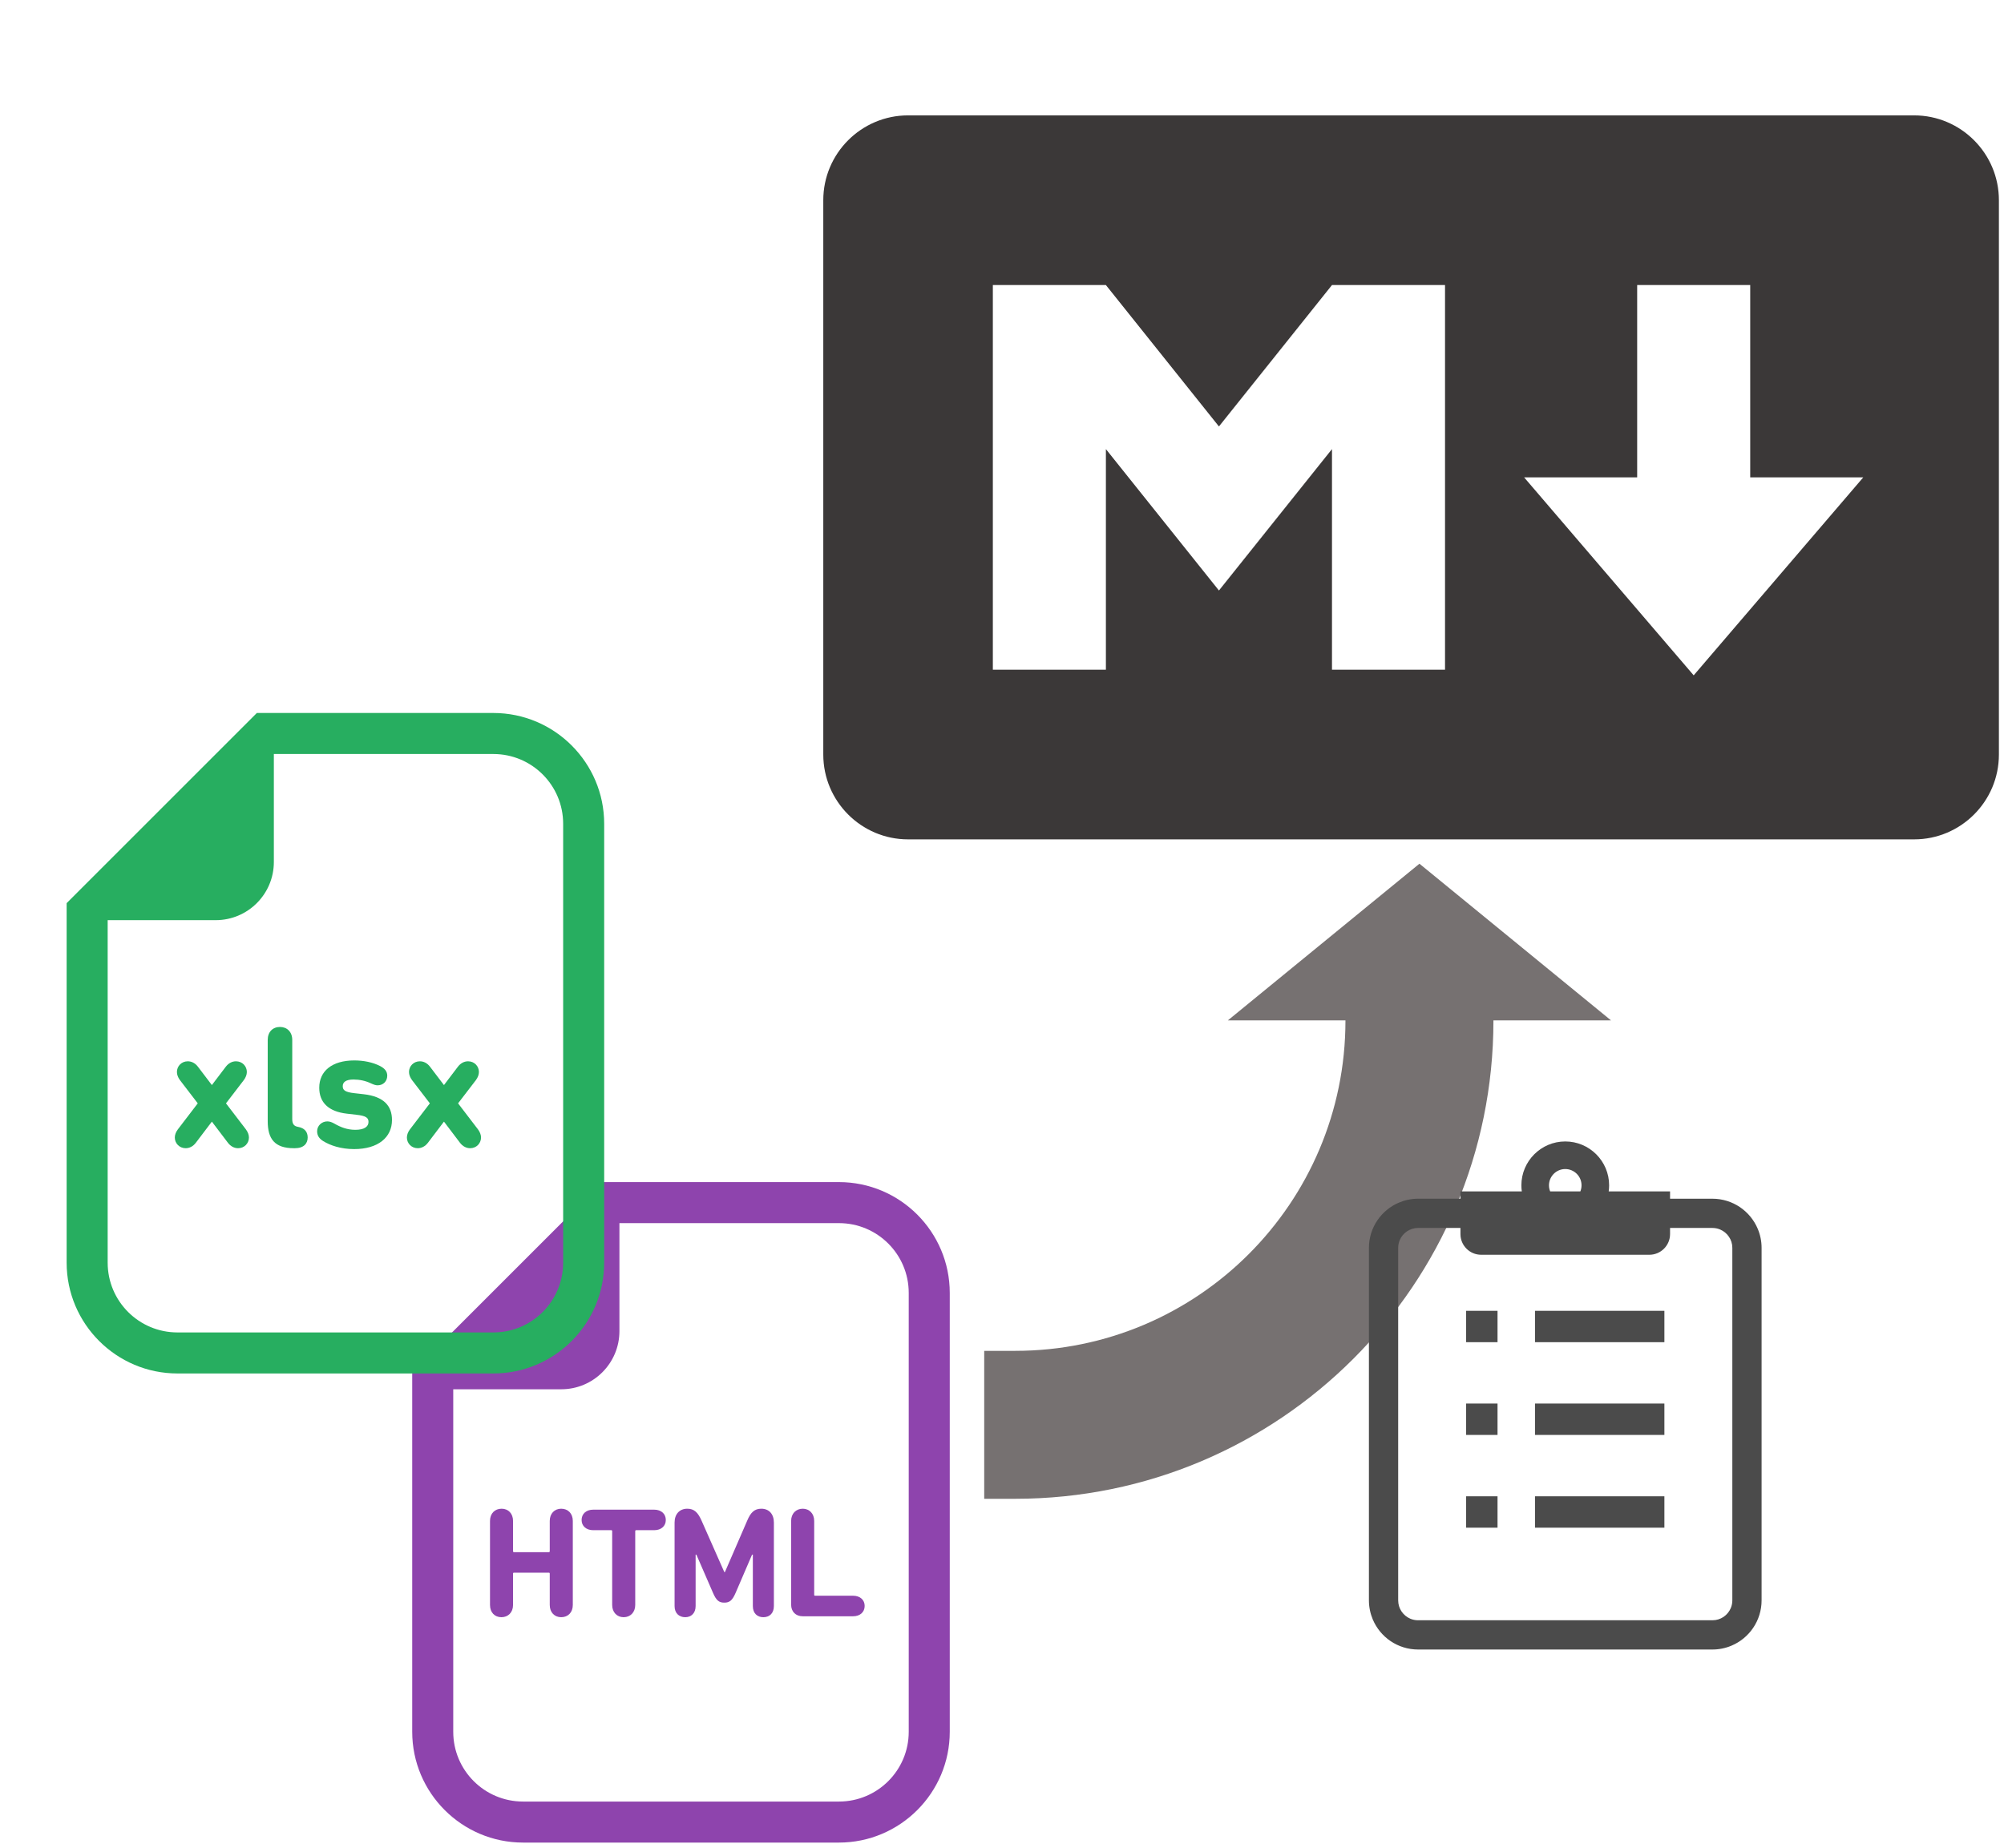 <svg width="1183" height="1091" xmlns="http://www.w3.org/2000/svg" xmlns:xlink="http://www.w3.org/1999/xlink" overflow="hidden"><defs><clipPath id="clip0"><rect x="1122" y="811" width="1183" height="1091"/></clipPath><clipPath id="clip1"><rect x="1608" y="815" width="695" height="556"/></clipPath><clipPath id="clip2"><rect x="1608" y="815" width="695" height="556"/></clipPath><clipPath id="clip3"><rect x="1608" y="815" width="695" height="556"/></clipPath><clipPath id="clip4"><rect x="1896" y="1485" width="300" height="301"/></clipPath><clipPath id="clip5"><rect x="1896" y="1485" width="300" height="301"/></clipPath><clipPath id="clip6"><rect x="1896" y="1485" width="300" height="301"/></clipPath><clipPath id="clip7"><rect x="1328" y="1509" width="392" height="390"/></clipPath><clipPath id="clip8"><rect x="1328" y="1509" width="392" height="390"/></clipPath><clipPath id="clip9"><rect x="1328" y="1509" width="392" height="390"/></clipPath><clipPath id="clip10"><rect x="1125" y="1232" width="390" height="391"/></clipPath><clipPath id="clip11"><rect x="1125" y="1232" width="390" height="391"/></clipPath><clipPath id="clip12"><rect x="1125" y="1232" width="390" height="391"/></clipPath></defs><g clip-path="url(#clip0)" transform="translate(-1122 -811)"><path d="M0 370 0 351.711C-4.77425e-14 195.793 126.396 69.397 282.314 69.397L282.5 69.397 282.5 0 375 113.076 282.5 226.152 282.5 156.754 282.314 156.754C174.642 156.754 87.357 244.039 87.357 351.711L87.357 370Z" fill="#767171" fill-rule="evenodd" fill-opacity="1" transform="matrix(-1.83697e-16 -1 -1 1.83697e-16 2073 1696)"/><g clip-path="url(#clip1)"><g clip-path="url(#clip2)"><g clip-path="url(#clip3)"><path d="M643.956 491.135 50.044 491.135C22.447 491.135 0 468.689 0 441.091L0 114.109C0 86.511 22.447 64.065 50.044 64.065L643.945 64.065C671.543 64.065 693.989 86.511 693.989 114.109L693.989 441.091C694 468.689 671.553 491.135 643.956 491.135ZM166.831 391.047 166.831 260.922 233.564 344.332 300.296 260.922 300.296 391.047 367.028 391.047 367.028 164.153 300.296 164.153 233.564 247.563 166.831 164.153 100.099 164.153 100.099 391.036 166.831 391.036ZM613.919 277.6 547.186 277.6 547.186 164.153 480.454 164.153 480.454 277.6 413.722 277.6 513.82 394.376 613.919 277.6Z" fill="#3B3838" fill-rule="nonzero" fill-opacity="1" transform="matrix(1 0 0 1.001 1608 815)"/></g></g></g><g clip-path="url(#clip4)"><g clip-path="url(#clip5)"><g clip-path="url(#clip6)"><path d="M2159.61 1536.54C2157.4 1531.32 2153.73 1526.9 2149.11 1523.77 2144.48 1520.65 2138.85 1518.81 2132.87 1518.81L2107.87 1518.81 2107.87 1514.5 2071.64 1514.5C2071.81 1513.33 2071.9 1512.12 2071.9 1510.9 2071.9 1496.62 2060.28 1485 2046 1485 2031.72 1485 2020.1 1496.62 2020.1 1510.9 2020.1 1512.12 2020.19 1513.33 2020.36 1514.5L1984.13 1514.5 1984.13 1518.81 1959.13 1518.81C1955.14 1518.81 1951.31 1519.63 1947.84 1521.1 1942.62 1523.31 1938.2 1526.98 1935.07 1531.6 1931.94 1536.23 1930.1 1541.85 1930.1 1547.84L1930.1 1755.98C1930.1 1759.95 1930.92 1763.8 1932.39 1767.28 1934.6 1772.49 1938.27 1776.91 1942.89 1780.04 1947.53 1783.17 1953.15 1785 1959.13 1785L2132.87 1785C2136.85 1785 2140.69 1784.19 2144.16 1782.71 2149.39 1780.51 2153.8 1776.83 2156.93 1772.21 2160.06 1767.59 2161.9 1761.96 2161.9 1755.98L2161.9 1547.84C2161.9 1543.85 2161.09 1540.01 2159.61 1536.54ZM2046 1501.29C2051.3 1501.29 2055.61 1505.6 2055.61 1510.9 2055.61 1512.17 2055.36 1513.38 2054.91 1514.5L2037.1 1514.5C2036.64 1513.38 2036.39 1512.17 2036.39 1510.9 2036.39 1505.6 2040.71 1501.29 2046 1501.29ZM2144.63 1755.98C2144.63 1757.63 2144.3 1759.15 2143.71 1760.55 2142.83 1762.64 2141.32 1764.46 2139.44 1765.74 2137.55 1767 2135.34 1767.73 2132.87 1767.73L1959.13 1767.73C1957.49 1767.73 1955.96 1767.4 1954.56 1766.82 1952.45 1765.93 1950.65 1764.42 1949.37 1762.54 1948.11 1760.66 1947.38 1758.44 1947.37 1755.98L1947.37 1547.84C1947.37 1546.19 1947.7 1544.66 1948.29 1543.26 1949.18 1541.16 1950.68 1539.35 1952.56 1538.08 1954.45 1536.82 1956.66 1536.09 1959.13 1536.08L1984.13 1536.08 1984.13 1539.68C1984.13 1546.43 1989.6 1551.91 1996.37 1551.91L2095.64 1551.91C2102.4 1551.91 2107.87 1546.43 2107.87 1539.68L2107.87 1536.08 2132.86 1536.08C2134.51 1536.08 2136.04 1536.41 2137.44 1537 2139.54 1537.88 2141.35 1539.38 2142.62 1541.27 2143.9 1543.15 2144.63 1545.37 2144.63 1547.84L2144.63 1755.98Z" fill="#4B4B4B" fill-rule="nonzero" fill-opacity="1"/><path d="M1987.49 1585 2006.02 1585 2006.02 1603.53 1987.49 1603.53Z" fill="#4B4B4B" fill-rule="nonzero" fill-opacity="1"/><path d="M2028.14 1585 2104.52 1585 2104.52 1603.53 2028.14 1603.53Z" fill="#4B4B4B" fill-rule="nonzero" fill-opacity="1"/><path d="M1987.49 1639.76 2006.02 1639.76 2006.02 1658.29 1987.49 1658.29Z" fill="#4B4B4B" fill-rule="nonzero" fill-opacity="1"/><path d="M2028.14 1639.76 2104.52 1639.76 2104.52 1658.29 2028.14 1658.29Z" fill="#4B4B4B" fill-rule="nonzero" fill-opacity="1"/><path d="M1987.49 1694.53 2006.02 1694.53 2006.02 1713.06 1987.49 1713.06Z" fill="#4B4B4B" fill-rule="nonzero" fill-opacity="1"/><path d="M2028.14 1694.53 2104.52 1694.53 2104.52 1713.06 2028.14 1713.06Z" fill="#4B4B4B" fill-rule="nonzero" fill-opacity="1"/></g></g></g><g clip-path="url(#clip7)"><g clip-path="url(#clip8)"><g clip-path="url(#clip9)"><path d="M1617.24 1509 1487.66 1509 1477.62 1509 1470.53 1516.09 1372.43 1614.19 1365.34 1621.29 1365.34 1631.33 1365.34 1833.57C1365.34 1869.65 1394.69 1899 1430.77 1899L1617.24 1899C1653.31 1899 1682.66 1869.65 1682.66 1833.57L1682.66 1574.43C1682.66 1538.35 1653.31 1509 1617.24 1509ZM1658.44 1833.57C1658.44 1856.33 1640 1874.77 1617.24 1874.77L1430.77 1874.77C1408 1874.77 1389.56 1856.33 1389.56 1833.57L1389.56 1631.33 1453.33 1631.33C1472.28 1631.33 1487.66 1615.96 1487.66 1596.99L1487.66 1533.23 1617.24 1533.23C1640 1533.23 1658.44 1551.67 1658.44 1574.43L1658.44 1833.57Z" fill="#8E44AD" fill-rule="nonzero" fill-opacity="1"/><path d="M1453.29 1701.86C1449.4 1701.86 1446.53 1704.64 1446.53 1709.08L1446.53 1726.95C1446.53 1727.32 1446.34 1727.51 1445.98 1727.51L1425.42 1727.51C1425.05 1727.51 1424.86 1727.32 1424.86 1726.95L1424.86 1709.08C1424.86 1704.64 1421.99 1701.86 1418.11 1701.86 1414.13 1701.86 1411.26 1704.64 1411.26 1709.08L1411.26 1758.7C1411.26 1763.14 1414.04 1765.92 1418.01 1765.92 1421.91 1765.92 1424.86 1763.14 1424.86 1758.7L1424.86 1740.19C1424.86 1739.82 1425.05 1739.63 1425.42 1739.63L1445.98 1739.63C1446.34 1739.63 1446.53 1739.82 1446.53 1740.19L1446.53 1758.7C1446.53 1763.14 1449.4 1765.92 1453.29 1765.92 1457.26 1765.92 1460.14 1763.14 1460.14 1758.7L1460.14 1709.08C1460.14 1704.64 1457.26 1701.86 1453.29 1701.86Z" fill="#8E44AD" fill-rule="nonzero" fill-opacity="1"/><path d="M1508.19 1702.42 1472.18 1702.42C1468.02 1702.42 1465.33 1704.92 1465.33 1708.53 1465.33 1712.04 1468.02 1714.54 1472.18 1714.54L1482.82 1714.54C1483.2 1714.54 1483.38 1714.73 1483.38 1715.1L1483.38 1758.7C1483.38 1763.05 1486.25 1765.92 1490.14 1765.92 1494.12 1765.92 1496.99 1763.05 1496.99 1758.7L1496.99 1715.1C1496.99 1714.73 1497.17 1714.54 1497.55 1714.54L1508.19 1714.54C1512.35 1714.54 1515.04 1712.04 1515.04 1708.53 1515.04 1704.92 1512.35 1702.42 1508.19 1702.42Z" fill="#8E44AD" fill-rule="nonzero" fill-opacity="1"/><path d="M1571.42 1701.86C1567.35 1701.86 1565.12 1704.08 1563.09 1708.9L1549.94 1739.26 1549.57 1739.26 1536.15 1708.9C1534.02 1704.08 1531.8 1701.86 1527.72 1701.86 1523.19 1701.86 1520.22 1705.01 1520.22 1710.01L1520.22 1759.35C1520.22 1763.52 1522.82 1765.92 1526.52 1765.92 1530.04 1765.92 1532.64 1763.52 1532.64 1759.35L1532.64 1728.98 1533.09 1728.98 1542.91 1751.57C1544.85 1756.02 1546.42 1757.32 1549.57 1757.32 1552.72 1757.32 1554.29 1756.02 1556.24 1751.57L1565.96 1728.98 1566.42 1728.98 1566.42 1759.35C1566.42 1763.52 1568.92 1765.92 1572.62 1765.92 1576.34 1765.92 1578.84 1763.52 1578.84 1759.35L1578.84 1710.01C1578.83 1705.01 1575.96 1701.86 1571.42 1701.86Z" fill="#8E44AD" fill-rule="nonzero" fill-opacity="1"/><path d="M1625.58 1753.24 1603.18 1753.24C1602.81 1753.24 1602.63 1753.06 1602.63 1752.68L1602.63 1709.08C1602.63 1704.73 1599.76 1701.86 1595.88 1701.86 1591.89 1701.86 1589.02 1704.73 1589.02 1709.08L1589.02 1758.52C1589.02 1762.59 1591.7 1765.37 1595.88 1765.37L1625.58 1765.37C1629.75 1765.37 1632.43 1762.87 1632.43 1759.26 1632.43 1755.74 1629.75 1753.24 1625.58 1753.24Z" fill="#8E44AD" fill-rule="nonzero" fill-opacity="1"/></g></g></g><g clip-path="url(#clip10)"><g clip-path="url(#clip11)"><g clip-path="url(#clip12)"><path d="M1413.24 1232 1283.66 1232 1273.62 1232 1266.53 1239.09 1168.43 1337.19 1161.34 1344.29 1161.34 1354.33 1161.34 1556.57C1161.34 1592.65 1190.69 1622 1226.77 1622L1413.24 1622C1449.31 1622 1478.66 1592.65 1478.66 1556.57L1478.66 1297.43C1478.66 1261.35 1449.31 1232 1413.24 1232ZM1454.44 1556.57C1454.44 1579.33 1436 1597.77 1413.24 1597.77L1226.77 1597.77C1204 1597.77 1185.56 1579.33 1185.56 1556.57L1185.56 1354.33 1249.33 1354.33C1268.28 1354.33 1283.66 1338.96 1283.66 1319.99L1283.66 1256.23 1413.24 1256.23C1436 1256.23 1454.44 1274.67 1454.44 1297.43L1454.44 1556.57Z" fill="#27AE60" fill-rule="nonzero" fill-opacity="1"/><path d="M1255.4 1462.5 1265.95 1448.74C1267.09 1447.19 1267.72 1445.53 1267.72 1443.98 1267.72 1440.57 1265.03 1437.67 1261.3 1437.67 1259.12 1437.67 1256.95 1438.7 1255.29 1440.88L1247.12 1451.64 1247.02 1451.64 1238.85 1440.88C1237.19 1438.7 1235.02 1437.67 1232.85 1437.67 1229.13 1437.67 1226.44 1440.57 1226.44 1443.98 1226.44 1445.53 1227.05 1447.19 1228.19 1448.74L1238.74 1462.5 1226.95 1477.92C1225.81 1479.47 1225.19 1481.12 1225.19 1482.68 1225.19 1486.09 1227.88 1488.99 1231.61 1488.99 1233.78 1488.99 1235.96 1487.95 1237.6 1485.78L1247.02 1473.36 1247.12 1473.36 1256.54 1485.78C1258.2 1487.95 1260.37 1488.99 1262.54 1488.99 1266.26 1488.99 1268.95 1486.09 1268.95 1482.68 1268.95 1481.12 1268.33 1479.47 1267.2 1477.92L1255.4 1462.5Z" fill="#27AE60" fill-rule="nonzero" fill-opacity="1"/><path d="M1297.83 1476.36C1295.56 1475.95 1294.52 1474.71 1294.52 1471.82L1294.52 1425.05C1294.52 1420.29 1291.42 1417.39 1287.28 1417.39 1283.04 1417.39 1280.04 1420.29 1280.04 1425.05L1280.04 1473.06C1280.04 1483.3 1283.97 1488.99 1295.45 1488.99L1296.08 1488.99C1301.35 1488.99 1303.63 1486.19 1303.63 1482.68 1303.63 1479.47 1301.97 1477.09 1297.83 1476.36Z" fill="#27AE60" fill-rule="nonzero" fill-opacity="1"/><path d="M1336.74 1457.12 1331.25 1456.5C1325.56 1455.88 1324.33 1454.64 1324.33 1452.36 1324.33 1449.98 1326.19 1448.43 1330.64 1448.43 1334.25 1448.43 1337.67 1449.15 1340.77 1450.61 1342.74 1451.54 1343.88 1451.85 1344.91 1451.85 1348.33 1451.85 1350.6 1449.36 1350.6 1446.16 1350.6 1443.67 1349.16 1441.92 1346.36 1440.46 1342.12 1438.29 1336.74 1437.16 1331.15 1437.16 1318.01 1437.16 1310.46 1443.46 1310.46 1453.29 1310.46 1461.98 1315.94 1467.37 1326.81 1468.6L1332.28 1469.23C1338.19 1469.85 1339.53 1471.09 1339.53 1473.47 1339.53 1476.26 1337.05 1478.13 1331.77 1478.13 1326.91 1478.13 1323.08 1476.57 1319.46 1474.5 1317.81 1473.57 1316.56 1473.16 1315.21 1473.16 1311.9 1473.16 1309.21 1475.75 1309.21 1478.95 1309.21 1481.33 1310.24 1483.19 1312.73 1484.75 1316.87 1487.33 1323.19 1489.51 1331.05 1489.51 1345.22 1489.51 1353.4 1482.58 1353.4 1472.33 1353.4 1463.95 1348.54 1458.47 1336.74 1457.12Z" fill="#27AE60" fill-rule="nonzero" fill-opacity="1"/><path d="M1392.41 1462.5 1402.96 1448.74C1404.1 1447.19 1404.72 1445.53 1404.72 1443.98 1404.72 1440.57 1402.03 1437.67 1398.31 1437.67 1396.13 1437.67 1393.96 1438.7 1392.3 1440.88L1384.13 1451.64 1384.02 1451.64 1375.85 1440.88C1374.2 1438.7 1372.03 1437.67 1369.86 1437.67 1366.13 1437.67 1363.44 1440.57 1363.44 1443.98 1363.44 1445.53 1364.06 1447.19 1365.2 1448.74L1375.75 1462.5 1363.95 1477.92C1362.81 1479.47 1362.2 1481.12 1362.2 1482.68 1362.2 1486.09 1364.89 1488.99 1368.61 1488.99 1370.78 1488.99 1372.96 1487.95 1374.61 1485.78L1384.02 1473.36 1384.13 1473.36 1393.54 1485.78C1395.2 1487.95 1397.37 1488.99 1399.54 1488.99 1403.27 1488.99 1405.96 1486.09 1405.96 1482.68 1405.96 1481.12 1405.34 1479.47 1404.2 1477.92L1392.41 1462.5Z" fill="#27AE60" fill-rule="nonzero" fill-opacity="1"/></g></g></g></g></svg>